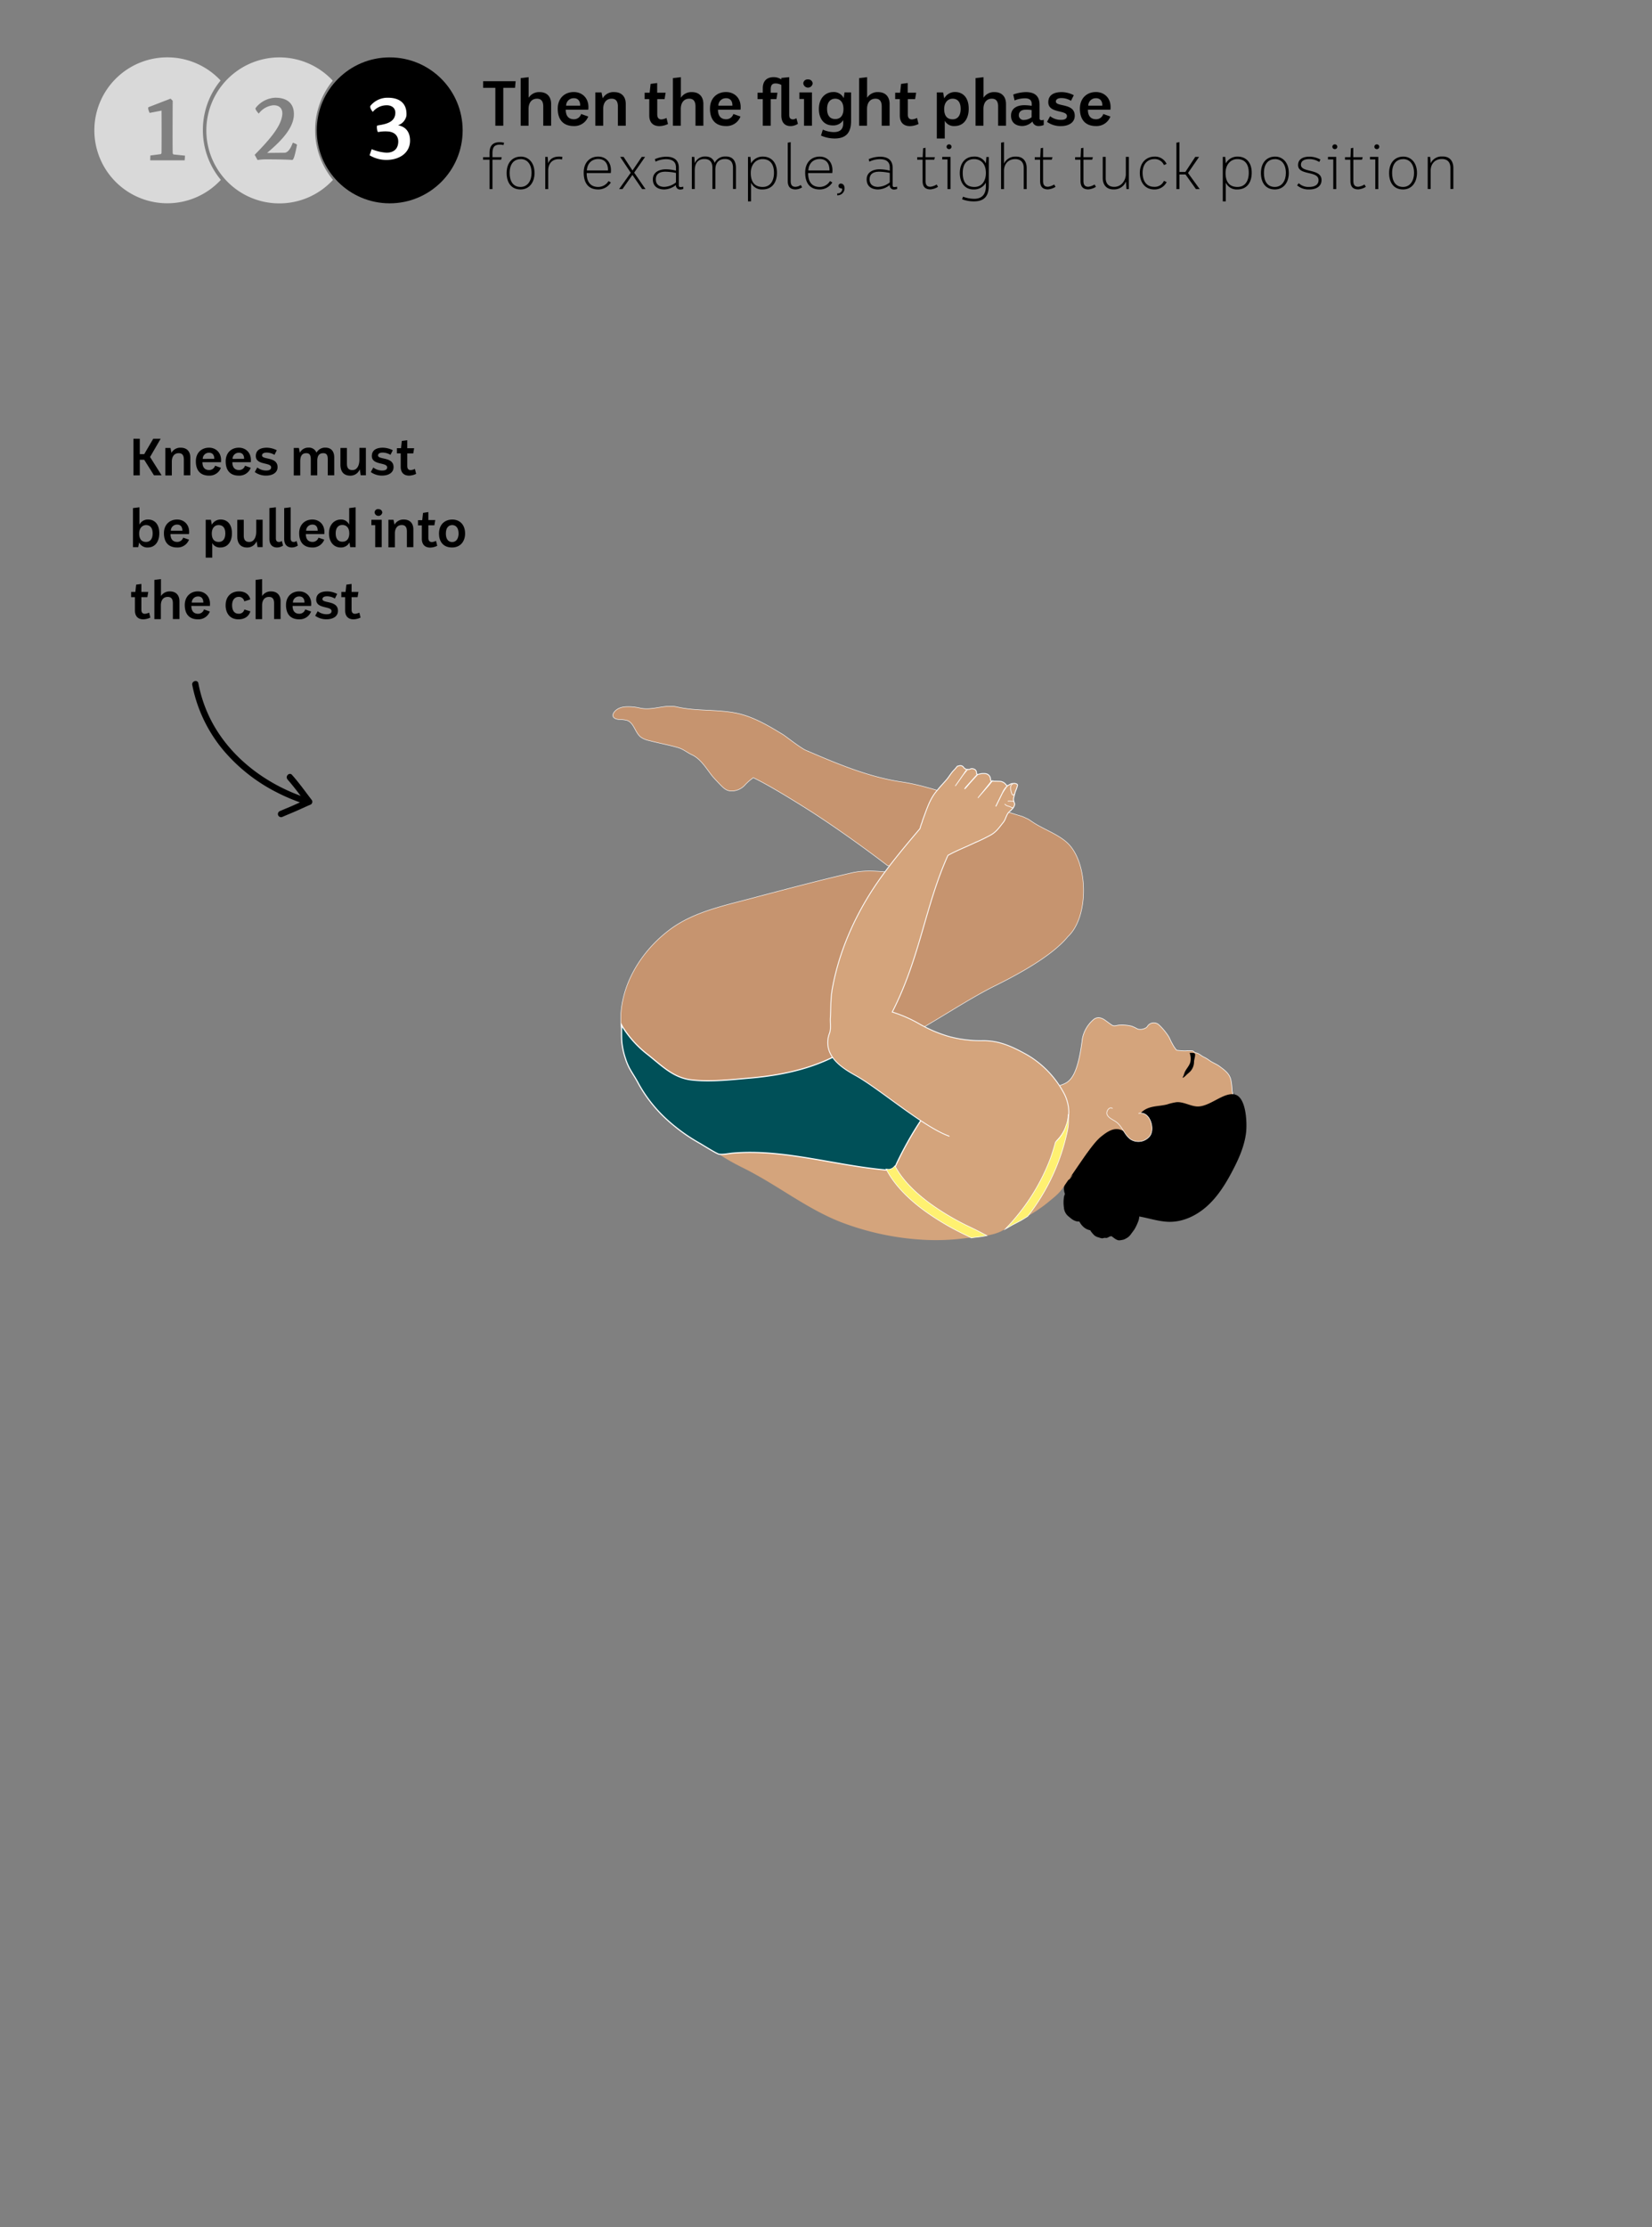 <svg id="Layer_1" data-name="Layer 1" xmlns="http://www.w3.org/2000/svg" viewBox="0 0 780 1051.14"><rect x="0" y="0" width="780" height="1051.14" fill="#808080" stroke="none"/><defs><style>.cls-1{fill:#c6946f;stroke-width:0.23px;}.cls-1,.cls-2,.cls-4,.cls-5,.cls-6,.cls-7{stroke:#fff;stroke-miterlimit:10;}.cls-2,.cls-3,.cls-6,.cls-7{fill:#d4a47c;}.cls-2{stroke-width:0.28px;}.cls-4{fill:#005058;stroke-width:0.54px;}.cls-5{fill:#fff171;stroke-width:0.3px;}.cls-6{stroke-width:0.41px;}.cls-7{stroke-width:0.31px;}.cls-8,.cls-9{fill:#fff;}.cls-8{opacity:0.7;}</style></defs><path class="cls-1" d="M482.92,385.44l-.17-.06L453,376.27c-8.95-2.75-18.14-5.87-27.26-7.21-15.28-2.26-29.67-8.25-44.15-14.47l.19-.07a.65.65,0,0,1-.37,0l-1.26-.54-.14-.07c-3.1-1.71-9-6.37-10.21-7.14-6.9-4.22-14.39-8.72-22.63-10.29-9.08-1.72-18.47-.76-27.51-2.82-5.86-1.34-11.62,1.9-17.55.51-2.56-.59-6.58-1-9.09-.15-3.41,1.1-5.81,5.1-.68,5.58a14,14,0,0,1,3.89.49c3.18,1.27,3.64,5.75,6.34,7.84a10.44,10.44,0,0,0,3.87,1.61c4.57,1.22,9.36,2.06,13.86,3.39,2.46.73,4.15,2.29,6.4,3.33,4.13,1.91,6.71,6.34,9.48,9.89.41.53.87,1,1.34,1.53,3.82,4,4.93,5.61,7.88,5.67a8.48,8.48,0,0,0,6.27-2.76,22.92,22.92,0,0,1,2.8-2.61l1.19-.9c7.72,3.55,24.32,14,29.64,17.47,11.53,7.58,22.62,15.53,33.55,23.85l.07.05c.77.51,13.5,3.29,14.27,3.8-10.56.72-20.64-2.68-31.12-.26-14.79,3.42-29.43,7.3-44.1,11.16-14,3.89-29.63,6.66-41.49,15.45C305.16,447,297,458.94,294.18,471.46c-1.8,7.92-1.52,16.17,1.88,23.18,4.68,9.68,23,27.75,34.26,31,25.13,7.21,33.19-14.45,50.42-18.36,25.53-5.79,22.41-5.61,46.11-17.38,12.22-6.07,29.52-18,43.15-24.7,10.47-5.18,26.79-14,34.21-23.12,10.22-9.44,9.75-35.74-.75-44.7-4.85-4.14-11.07-6.06-16.29-9.64l-1.49-1a1.71,1.71,0,0,0-.23-.13Z"/><path class="cls-2" d="M524.65,546.79c1,.77-8.81,4.56-8.81,6s-1.85,1.39-3,1.7c-.92.25-1.61.89-2.5,1.21a8.09,8.09,0,0,0-2,.66,6.48,6.48,0,0,0-2.71,3.89c-.25,1.82,1.12,3.38,1.11,5.16a5.76,5.76,0,0,1-.64,2.17,2.72,2.72,0,0,1,1.69.42c3.48,2.13,4.92,6,7.42,9a19.29,19.29,0,0,0,2.86-2.16,29.76,29.76,0,0,1,4.59-3.29c1.46-.88,2.48-2,4.16-1.93,1.29.08,2.38.92,3.67,1a22.72,22.72,0,0,1,2.61,0,31.83,31.83,0,0,1,4,1.19c2.93.88,6,1.51,9,2.27a25.38,25.38,0,0,0,9.81.73A20.44,20.44,0,0,0,565.1,571a45,45,0,0,0,6-5,75.74,75.74,0,0,0,7.08-8.86c2.41-3.5,3.85-8.29,4.61-12.43.57-3.07,1.58-5.92,1.81-9.09a26.52,26.52,0,0,0-1.4-9.38c-.78-2.61-.65-5.1-.73-7.74,0-1.33-.65-2.56-.74-3.94a30.77,30.77,0,0,0-.56-4.89c-.74-3.09-3-4.6-5.36-6.37-1.58-1.18-3.42-1.74-5-2.95a14.58,14.58,0,0,0-2.47-1.46c-1-.48-1.7-1.18-2.68-1.65-.46-.24-.94-.23-1.43-.46s-.64-.66-1.19-.79a21.55,21.55,0,0,0-3.31,0,27.51,27.51,0,0,1-3.86-.27c-.2,0-.33-.05-.41-.06s-.06-.2-.31-.47a13.14,13.14,0,0,1-1.6-2.48c-1.3-2.17-1-2.57-2.74-4.9a28.07,28.07,0,0,0-3.58-4.07,3.57,3.57,0,0,0-5.49.71,2,2,0,0,1-1,.83,4.94,4.94,0,0,1-3.61.4,18.82,18.82,0,0,0-2.86-1.36,19.26,19.26,0,0,0-5.8-.49c-1.6.12-2.37.77-3.68-.13-.94-.64-1.86-1.34-2.78-2-1.71-1.28-3.67-2-5.56-.59a15.82,15.82,0,0,0-5.41,9.12c-3.58,29.18-11.05,17.22-15.46,26.55-3,6.38-7,16.77-13.4,19.81"/><path d="M560.05,507.49c-.26.27-.55.51-.83.76s-.52.43-.76.38-.11,0-.09-.11.14-.19.18-.26a2.2,2.2,0,0,0,.15-.31c.18-.43.3-.87.47-1.3a7.61,7.61,0,0,1,.28-.75c.72-1.48,2-2.78,2.5-4.33a7.49,7.49,0,0,0-.27-4.61c.53,0,2.29-.14,2.52.41.34.78-.44,2.88-.43,3.76a6.8,6.8,0,0,1-1.64,4.43C561.5,506.27,560.71,506.81,560.05,507.49Z"/><path d="M520.78,579.17c2.23-1.35,4.39-3.2,6.76-4.26,7.55-3.37,16.09,1.61,24.35,1.78,6.8.15,13.35-3.08,18.35-7.69s8.62-10.51,11.77-16.54c2.92-5.58,5.52-11.45,6.31-17.7.54-4.2.26-16.66-5.17-18.13s-12.28,6.28-18.41,5.58c-3.1-.36-6-2.16-9.13-2a26,26,0,0,0-4.58,1.08c-2.77.7-5.69.67-8.4,1.55s-5.33,3-5.4,5.9a11.65,11.65,0,0,1,5.12,3.21c1.28,1.59.19,2.34-1.12,3.9-1.81,2.14-3.88,3-6.17,1.38s-4.35-3.9-7.13-4.25c-3-.37-5.73,1.63-8.08,3.53-4.06,3.26-8.63,11.39-12.69,14.65,1.13,2.91.31,2.23,1.26,5.2.72,2.25,4.87.47,3.46,2.36a19.3,19.3,0,0,0-3.74,12.51c.25,4.18,2.58,8.81,6.71,9.46A8.79,8.79,0,0,0,520.78,579.17Z"/><path d="M582.63,515.85l.06,1h.22A3.3,3.3,0,0,0,582.63,515.85Z"/><path d="M525.16,566.57a7.5,7.5,0,0,0,1.39,3.26,12.41,12.41,0,0,1,1.38,3.93,6.44,6.44,0,0,1-.56,4.66,7,7,0,0,1-3.19,2.74,6.76,6.76,0,0,1-3.71.74c-1.31-.35-2.8-2-3.89-2.77a6.94,6.94,0,0,1-2.36-4.15,6.23,6.23,0,0,1,.34-4.87,20.57,20.57,0,0,1,8.54-7.05c1.64-.81,4.06-.14,5.67.6s4,2.41,4.89,4c1.63,3.09-.92,6.59-3.17,8.52-1.36,1.15-2.83,2.18-4.72,1.79a10.27,10.27,0,0,1-4.06-2.17,19,19,0,0,1-4-3.39,6.94,6.94,0,0,1-1.55-2.28,21.09,21.09,0,0,0-1-2.94,8.76,8.76,0,0,1-.75-3.39,3.4,3.4,0,0,1,.89-2.5,11.06,11.06,0,0,1,2.21-2.27c.53-.41,1.2-.61,1.76-1,1-.64,1-.61,2.1.09"/><path d="M527.17,571.41c1.48.31,2.18,1.46,2.82,2.69a6.59,6.59,0,0,0,.73,1.24,1.92,1.92,0,0,1,.39,2c-.45,1.86-2.22,3.3-3.57,4.5a6.61,6.61,0,0,1-1.84,1.36c-.66.27-1.4.28-2,.55a5.08,5.08,0,0,1-1.07.53c-.44.07-.88-.06-1.33,0a2.48,2.48,0,0,1-1.2.17,8.23,8.23,0,0,1-1.26-.37,5.16,5.16,0,0,1-2.14-1,15,15,0,0,1-1.61-1.86,5.78,5.78,0,0,1-.51-1c-.21-.41-.55-.72-.75-1.13a6.39,6.39,0,0,1-.21-3.65c.25-2.32,2-4.42,3.4-6.19A12,12,0,0,1,521.1,566c.91-.4,1.83-.67,2.77-1a10.07,10.07,0,0,1,2.63-.72,8.88,8.88,0,0,1,3,.3,20.08,20.08,0,0,1,3.09.94,6.54,6.54,0,0,1,2.36,2.07,7.86,7.86,0,0,0,.85,1.45,6,6,0,0,1,1.12,1.34,6.91,6.91,0,0,1,.58,5.89,22.76,22.76,0,0,1-1.94,4.08c-.55.79-1.15,1.55-1.71,2.34a6.23,6.23,0,0,1-2.37,1.95,4.21,4.21,0,0,1-1.72.6,5.19,5.19,0,0,1-1.74.16c-1.64-.41-2.61-1.75-4.07-2.4a5.31,5.31,0,0,1-.88-.34c-.42-.27-.81-.6-1.22-.9a10.5,10.5,0,0,1-1.9-1.54,7.12,7.12,0,0,1-1.45-2.35,3.77,3.77,0,0,1,.19-3.1,10.53,10.53,0,0,1,1.83-3.41,13.61,13.61,0,0,1,4.14-3,10.38,10.38,0,0,1,5-1.38,11.23,11.23,0,0,1,2.72.2,12,12,0,0,1,2.19,1.13c1.51.87,2.21,2.69,2.93,4.17.14.29.61.93.59,1.27s-.4.6-.54.8"/><path d="M516.08,555.6c1.47.3,2.17,1.46,2.81,2.68a6.07,6.07,0,0,0,.74,1.24,1.94,1.94,0,0,1,.39,2c-.45,1.87-2.23,3.31-3.57,4.51a6.29,6.29,0,0,1-1.85,1.35c-.66.27-1.4.29-2,.56-.38.16-.63.45-1.06.52s-.88-.06-1.34,0a2.56,2.56,0,0,1-1.2.17,10.57,10.57,0,0,1-1.25-.37,5.12,5.12,0,0,1-2.14-1,15.11,15.11,0,0,1-1.62-1.85,7.12,7.12,0,0,1-.51-1c-.2-.41-.54-.72-.75-1.13a6.48,6.48,0,0,1-.2-3.65c.25-2.32,2-4.42,3.39-6.2A12.17,12.17,0,0,1,510,550.2c.91-.4,1.83-.68,2.78-1a10.47,10.47,0,0,1,2.63-.72,8.92,8.92,0,0,1,3,.31,20.42,20.42,0,0,1,3.09.94,6.45,6.45,0,0,1,2.36,2.07,8.41,8.41,0,0,0,.84,1.45,6,6,0,0,1,1.12,1.33,6.88,6.88,0,0,1,.58,5.89,21.46,21.46,0,0,1-1.93,4.08c-.55.8-1.16,1.56-1.72,2.35a6.12,6.12,0,0,1-2.36,2,4.48,4.48,0,0,1-1.72.6,5.77,5.77,0,0,1-1.74.16c-1.65-.41-2.62-1.75-4.07-2.4a5.91,5.91,0,0,1-.88-.34c-.42-.27-.82-.61-1.22-.9a10.94,10.94,0,0,1-1.9-1.54,7.22,7.22,0,0,1-1.45-2.35,3.75,3.75,0,0,1,.19-3.11,10.3,10.3,0,0,1,1.83-3.4,13.45,13.45,0,0,1,4.13-3,10.41,10.41,0,0,1,5-1.38,6.45,6.45,0,0,1,4.91,1.33c1.52.87,2.21,2.68,2.94,4.16.14.29.61.94.58,1.28s-.39.6-.54.8"/><path class="cls-2" d="M537.54,525.54c5.33-1.41,7.83,7.06,5.46,10.5a6.86,6.86,0,0,1-9.1,1.75c-2.94-2-3.92-6-6.74-8.13-1.49-1.13-3.49-1.77-4.37-3.42s1.2-4.3,2.51-3"/><path class="cls-3" d="M521.81,531.67c-1.77-3.22-16.15-9.46-18.94-11.78-2.45-2-5.66-3.06-8.51-4.41-2.1-1-4.38-1.13-6.51-2-1.24-.52-2.51-.66-3.75-1.24a10.21,10.21,0,0,0-3-.78c-1.94-.28-3.84-.65-5.78-.95-1.18-.18-2.4-.14-3.57-.41-3.37-.75-6.8-.61-10.25-.94-3.07-.3-6.16-.54-9.17-1.07-2.32-.41-4.51,0-6.82.06a9.33,9.33,0,0,0-4.29.68,17,17,0,0,1-3.2.55,26.89,26.89,0,0,0-3.45,1.26c-2.93,1.09-5.91,2-8.85,3.1-4.37,1.56-9.08,2.12-13.57,3.26-3.94,1-7.88,2.09-11.87,2.86-5.65,1.09-11.07,2.87-16.68,4.18-8.79,2.06-17,5.7-25.07,9.61a58.36,58.36,0,0,0-6.9,3.44c-2,1.34-16.89-6.31-18.59-4.6-6.91,7,15.06,17.36,19.19,19.44q2.53,1.29,5,2.69c13.1,7.31,25.29,16.43,39.26,22a128.82,128.82,0,0,0,39.35,8.54,106.23,106.23,0,0,0,19.2-.64c5.26-.65,13.31-1,18-3.55,3.63-2,7.19-4.16,10.76-6.19A67.55,67.55,0,0,0,494.2,568c2.5-2.11,5.11-3.93,7.09-6.56,1.64-2.16,3-4.62,4.88-6.61,1.3-1.4-2.34,3.46-1.41,1.7"/><path class="cls-4" d="M417.53,485.36a34,34,0,0,1-16.34-6.86,24.05,24.05,0,0,1-3.19-3.11c-.65-.77-.57-.89-1.51-.71a9.22,9.22,0,0,0-2,.79c-.74.34,11,15.89,10.33,16.37-14.56,11.16-32.68,15.43-50.65,17-8.85.75-18.94,1.95-27.79.86-8.45-1-13.89-6.67-20.49-11.91a50,50,0,0,1-11.87-13c-.2-.33-.36-.67-.53-1,0,2.41-.07,4.82.05,7.22a34.32,34.32,0,0,0,1.68,8.33c1.67,5.44,3.68,7.22,6.31,12.25a66.65,66.65,0,0,0,12.43,16,83.94,83.94,0,0,0,16.61,12.14c1.17.67,7.53,4.68,8.84,5,1.64.38,4.93-.32,6.59-.46,24.07-2.06,48.1,5.83,72.3,7.95a5.33,5.33,0,0,0,3.18-.39,5.05,5.05,0,0,0,1.73-2.35,161.63,161.63,0,0,1,25.73-39,7.64,7.64,0,0,1,3-2.4,3,3,0,0,1,3.53,1.09q-2.87-4.08-5.51-8.29"/><path d="M504.4,559.9c-.49,1.71-1.54,3.1-2,4.84a16.58,16.58,0,0,0-.07,5.17,5.82,5.82,0,0,0,2.3,4.32c1.41,1.21,2.85,2.39,4.74,2.31,4-.17,7.27-1.56,9.62-5.08.79-1.17,5.65-9.91,2-9.8"/><path class="cls-5" d="M422.4,550.35c-.09.12-.17.24-.26.35a4.5,4.5,0,0,1-.66.57,1.78,1.78,0,0,1-.27.17,5.51,5.51,0,0,1-.7.31,1.91,1.91,0,0,1-.52.14,1.6,1.6,0,0,1-.69,0l-.62-.06a1.63,1.63,0,0,1-.3-.07c3.48,6.84,9.7,13.62,18.53,20a123.65,123.65,0,0,0,19.75,11.5s2.45,1.29,1.94,1c3.43-.49,4.4-.43,7.35-1.08-.92-.45-3.38-1.79-4.21-2.2-1.18-.59-2.26-1.13-3.2-1.57a120.19,120.19,0,0,1-19-11.08c-6.13-4.43-13.17-10.71-17-18.09Z"/><path class="cls-6" d="M498.79,538.56a19.29,19.29,0,0,0,5.84-14.21,19.76,19.76,0,0,0-2.64-9,46,46,0,0,0-17.19-17.57c-6.74-3.73-12.81-6.63-20.56-6.59a57.93,57.93,0,0,1-15.81-1.87A63.61,63.61,0,0,1,434,483.23a63.18,63.18,0,0,0-12.72-5.56c13.22-25.81,15.54-50.2,26.31-73.95,4-2.23,8.36-3.89,12.51-5.88A86.49,86.49,0,0,0,468,394c2.64-1.61,3.79-3.46,5.63-5.74,1.58-1.95,1.34-4,3.36-5.49a3.77,3.77,0,0,0,.57-.56c.19-.23.44-.42.63-.65A3.67,3.67,0,0,0,479,380a1.26,1.26,0,0,0,.09-.5c0-.22-.15-.48-.21-.7a6.86,6.86,0,0,1-.36-1.47,7.37,7.37,0,0,1,.28-1.43,24.61,24.61,0,0,1,.73-2.64,10.51,10.51,0,0,0,.88-2.64c0-.59-.57-.69-1.12-.82a2.66,2.66,0,0,0-.89,0c-.35,0-.7.07-1,.12-.45.25-.89.5-1.33.72a1,1,0,0,1-.22.08,10.37,10.37,0,0,0-1.3,1.62c-.45.65-.87,1.32-1.28,2,0,0-3.06,6.23-3.09,6.27.14-.3,3.29-6.74,3.45-7a10.13,10.13,0,0,1,1.1-1.71c.31-.39.7-.74,1-1.12a.69.69,0,0,1-.66-.29,3.86,3.86,0,0,0-3.19-1.72c-1.23-.07-2.44,0-3.66-.15a.7.7,0,0,1-.54-.65,2.71,2.71,0,0,0-2.05-2.77,7.43,7.43,0,0,0-3.68.29.57.57,0,0,1-.29,0l-3.64,4c.07-.05-4,4.71-1.88,1.93l5.34-5.94a.6.6,0,0,1-.45-.59A1.77,1.77,0,0,0,459.9,363c-1.57-.56-1.65.14-2.48.17a2.64,2.64,0,0,1-2.39-.9,1.74,1.74,0,0,0-1.62-.9,8.29,8.29,0,0,0-1.37.27c-.57.65-1.07,1.32-1.69,1.93-1.33,1.32-2.2,3-3.4,4.39s-2.74,3-4.06,4.6c-.51.6-1,1.2-1.48,1.83-2.78,3.74-4.14,8.44-5.78,12.72a14.28,14.28,0,0,1-.43,1.41,17.93,17.93,0,0,0-.82,2.58c-7.77,9.17-15.52,18.37-22,28.23-9.35,14.28-16.33,30.37-19.4,47.29-.13.71-.23,1.41-.32,2.11-.47,3.85-.38,7.62-.6,11.53-.16,2.65.39,5.34-.43,7.5a11.89,11.89,0,0,0-.6,6.58c1.29,6.26,7.35,10.2,12.94,13.3,11.3,6.26,32.14,24.41,44.32,28.67"/><path class="cls-7" d="M474.39,379.49a3.2,3.2,0,0,0,1.09.82c.3.11.62.2.94.29s.5.2.75.3c.42.16.67.5,1.21.26"/><path class="cls-7" d="M475.82,378.17a6.91,6.91,0,0,1,1.76,0l.57,0a4.86,4.86,0,0,0,.72.15"/><path class="cls-7" d="M478.81,374.77c-.49,1.3-1.09-.06-1.24-.58-.35-1.18-1.11-3.64.94-4.34"/><path class="cls-7" d="M457.1,363a33.19,33.19,0,0,0-3.47,4.41,7,7,0,0,0-.57.77c-.18.32-1.73,2.41-1.95,2.71s5.53-7.9,5.14-7.52"/><path class="cls-7" d="M468.81,368.34c-.49.49-1.42,1.74-1.86,2.28-.25.3-4.9,5.62-5.16,5.92s6.72-8.28,6.42-8"/><path class="cls-5" d="M478.11,578.14l3.79-2c1.14-.62,2.19-1.35,3.29-2a97.78,97.78,0,0,0,18.52-39.16,24.55,24.55,0,0,0,.63-9,13.65,13.65,0,0,1-1.11,5.52,13.89,13.89,0,0,1-1.45,3.3,16.28,16.28,0,0,1-3.42,4.22c-.73,2.71-1.55,5.4-2.51,8a96.14,96.14,0,0,1-17.06,28.53c-1.28,1.52-2.78,3.14-4.15,4.58C475.38,579.72,477.16,578.65,478.11,578.14Z"/><path d="M66,207.09v7.25H68.1l4.25-7.25h3.5l-5,8.61,5.45,8.65h-3.6L68.08,217H66v7.37H63V207.09Z"/><path d="M80.49,211.43l.47,2.29a4.74,4.74,0,0,1,4.41-2.41c3,0,4.49,1.94,4.49,4.61v8.43H86.8V216.9c0-2-.74-3-2.42-3-2.34,0-3.25,1.9-3.25,4v6.51H78.07V211.43Z"/><path d="M104.31,220.8a5.76,5.76,0,0,1-5.57,3.7c-4.34,0-6.27-2.71-6.27-6.76s2.72-6.53,6.44-6.43c3,.07,5.74,2.34,5.45,6.46l0,.39H95.58c0,2.2.94,3.7,3.18,3.7a2.89,2.89,0,0,0,2.79-2.05Zm-3.13-4.22c0-2-1-2.93-2.54-2.88a2.87,2.87,0,0,0-2.91,2.88Z"/><path d="M118.39,220.8a5.76,5.76,0,0,1-5.57,3.7c-4.34,0-6.26-2.71-6.26-6.76s2.71-6.53,6.43-6.43c3,.07,5.75,2.34,5.45,6.46l0,.39h-8.73c0,2.2.94,3.7,3.18,3.7a2.87,2.87,0,0,0,2.79-2.05Zm-3.13-4.22c0-2-1-2.93-2.54-2.88a2.87,2.87,0,0,0-2.91,2.88Z"/><path d="M121.48,220.65a6.68,6.68,0,0,0,4.19,1.43c1.48,0,2.34-.44,2.34-1.5,0-2.52-7.47-.84-7.22-5.57.1-2.32,1.8-3.7,5.23-3.7a10.55,10.55,0,0,1,4.66,1.2l-1.09,2.17a7.36,7.36,0,0,0-3.7-1.06c-1.21,0-2.22.4-2.17,1.41.15,2.05,7.33.47,7.33,5.45,0,2.66-2.4,4-5.45,4a8.91,8.91,0,0,1-5.31-1.68Z"/><path d="M141.13,211.43l.45,2.29a4.34,4.34,0,0,1,4-2.44,3.77,3.77,0,0,1,3.85,2.39,4.57,4.57,0,0,1,4.17-2.39c3,0,4.21,2,4.21,4.64v8.43h-3.05V216.9c0-2-.47-3-2.15-3-2.22,0-2.81,1.68-2.81,3.58v6.9h-3.06V216.9c0-2-.47-3-2.14-3-2.37,0-2.84,1.9-2.84,4v6.51h-3.06V211.43Z"/><path d="M163.8,211.43v7.45c0,2,.79,3,2.59,3,2.34,0,3.3-2.42,3.3-4.86v-5.62h3.06v12.92h-2.44l-.44-2.81a4.72,4.72,0,0,1-4.47,3c-3.15,0-4.66-1.95-4.66-5.2v-7.87Z"/><path d="M176.26,220.65a6.68,6.68,0,0,0,4.19,1.43c1.48,0,2.34-.44,2.34-1.5,0-2.52-7.47-.84-7.22-5.57.1-2.32,1.8-3.7,5.22-3.7a10.62,10.62,0,0,1,4.67,1.2l-1.09,2.17a7.36,7.36,0,0,0-3.7-1.06c-1.21,0-2.22.4-2.17,1.41.15,2.05,7.32.47,7.32,5.45,0,2.66-2.39,4-5.44,4a8.91,8.91,0,0,1-5.31-1.68Z"/><path d="M192.29,207.78v3.77h3.25l-.42,2.47h-2.83v5.92c0,1.4.64,1.95,1.67,1.95a5.72,5.72,0,0,0,1.95-.57l.57,2.34a8.1,8.1,0,0,1-3.28.84c-3,0-4-2-4-4.14V214h-1.8v-2.47h1.95l.37-3.42Z"/><path d="M65.84,239.43v8.21a4.4,4.4,0,0,1,4.31-2.42c2.44.07,5.06,1.73,5.06,6.49,0,3.89-1.95,6.7-5.45,6.7a4.27,4.27,0,0,1-4.07-2.36l-.42,2.21H62.78V239.82Zm-.13,12.35c0,2.22.82,4,3.26,4,2,0,3.1-1.5,3.1-4,0-3-1.5-3.94-3.13-3.94S65.71,249.19,65.71,251.78Z"/><path d="M89.24,254.71a5.75,5.75,0,0,1-5.57,3.7c-4.34,0-6.27-2.71-6.27-6.75s2.72-6.54,6.44-6.44c3,.07,5.74,2.34,5.45,6.46l-.05.4H80.51c0,2.19.94,3.69,3.18,3.69a2.88,2.88,0,0,0,2.79-2Zm-3.13-4.21c0-2-1-2.94-2.54-2.89a2.88,2.88,0,0,0-2.91,2.89Z"/><path d="M99.58,245.34l.44,2.32a4.71,4.71,0,0,1,4.41-2.44c2.45.07,5.08,1.73,5.08,6.49,0,3.89-1.94,6.7-5.47,6.7a4,4,0,0,1-3.82-2.09v6.88H97.13V245.34Zm.42,6.44c0,2.22.81,4,3.28,4,2,0,3.1-1.5,3.1-4,0-3-1.5-3.94-3.13-3.94C101.47,247.79,100,249.19,100,251.78Z"/><path d="M115.09,245.34v7.45c0,2,.79,3,2.59,3,2.34,0,3.3-2.41,3.3-4.85v-5.63H124v12.92H121.6l-.44-2.81a4.72,4.72,0,0,1-4.47,3c-3.15,0-4.66-2-4.66-5.2v-7.87Z"/><path d="M130.26,239.43v14.62c0,1.38.62,1.75,1.53,1.75a2.42,2.42,0,0,0,1.28-.47l.57,2.19a5.26,5.26,0,0,1-2.79.89c-2.56,0-3.65-1.72-3.65-4.07V239.8Z"/><path d="M137.24,239.43v14.62c0,1.38.61,1.75,1.53,1.75a2.46,2.46,0,0,0,1.28-.47l.57,2.19a5.26,5.26,0,0,1-2.79.89c-2.56,0-3.65-1.72-3.65-4.07V239.8Z"/><path d="M153.1,254.71a5.77,5.77,0,0,1-5.58,3.7c-4.34,0-6.26-2.71-6.26-6.75s2.71-6.54,6.44-6.44c3,.07,5.74,2.34,5.44,6.46l0,.4h-8.73c0,2.19.93,3.69,3.18,3.69a2.86,2.86,0,0,0,2.78-2ZM150,250.5c0-2-1-2.94-2.54-2.89a2.89,2.89,0,0,0-2.91,2.89Z"/><path d="M167.92,239.43v18.83h-2.57l-.34-2.21a4.53,4.53,0,0,1-4.12,2.36c-3.48,0-5.55-2.83-5.55-6.63,0-4.64,3-6.56,5.53-6.56a4.1,4.1,0,0,1,4,2.44v-7.84Zm-9.42,12.32c0,2.2.86,3.93,3.16,3.93s3.25-1.73,3.25-3.9c0-2.94-1.58-4-3.28-4S158.5,248.92,158.5,251.75Z"/><path d="M180.23,245.34v12.92h-3.08V247.88h-1.8v-2.54Zm-1.56-5a1.66,1.66,0,0,1,1.83,1.56,1.83,1.83,0,0,1-3.63,0A1.59,1.59,0,0,1,178.67,240.31Z"/><path d="M185.8,245.34l.47,2.3a4.78,4.78,0,0,1,4.41-2.42c3,0,4.49,1.95,4.49,4.61v8.43h-3.06v-7.44c0-2-.73-3-2.41-3-2.34,0-3.26,1.89-3.26,4v6.51h-3.05V245.34Z"/><path d="M202.25,241.69v3.78h3.26l-.42,2.46h-2.84v5.92c0,1.41.64,2,1.68,2a5.5,5.5,0,0,0,1.95-.57l.56,2.34a7.93,7.93,0,0,1-3.27.84c-3,0-4-2-4-4.14v-6.34h-1.81v-2.46h2l.37-3.43Z"/><path d="M213.6,245.22c3.23,0,6,2.19,6,6.61,0,3.62-2.15,6.58-6.17,6.58-4.36,0-6.16-3-6.16-6.58C207.31,247.41,210.1,245.22,213.6,245.22Zm-3.08,6.61c0,2,.69,4,3,4,2.1,0,3-1.94,3-4,0-2.86-1.41-4-3-4S210.52,248.92,210.52,251.83Z"/><path d="M66.75,275.61v3.77H70l-.42,2.47H66.75v5.91c0,1.41.64,1.95,1.67,1.95a5.69,5.69,0,0,0,2-.56l.57,2.34a8.1,8.1,0,0,1-3.28.84c-3,0-4-2-4-4.15v-6.33h-1.8v-2.47h2l.37-3.43Z"/><path d="M76,273.34v8a4.81,4.81,0,0,1,4.24-2.2c3,0,4.49,1.95,4.49,4.62v8.43H81.62v-7.45c0-2-.74-3-2.42-3-2.34,0-3.25,1.9-3.25,4v6.51H72.89V273.71Z"/><path d="M99.08,288.63a5.76,5.76,0,0,1-5.57,3.7c-4.34,0-6.27-2.72-6.27-6.76S90,279,93.68,279.13c3,.08,5.75,2.35,5.45,6.46l0,.4H90.35c0,2.19.94,3.7,3.18,3.7a2.88,2.88,0,0,0,2.79-2.05ZM96,284.41c0-2-1-2.93-2.54-2.88a2.87,2.87,0,0,0-2.91,2.88Z"/><path d="M118.22,288.55c-.84,2.64-3,3.78-5.62,3.78-4.24,0-6.07-3.16-6.07-6.61,0-4.22,2.62-6.51,6.14-6.59,3.11-.07,5,1.53,5.5,3.8l-2.84.91a2.54,2.54,0,0,0-2.61-2.12c-1.77,0-3.13,1.31-3.13,3.95,0,2.09.79,4,3.08,4a2.59,2.59,0,0,0,2.71-2Z"/><path d="M123.75,273.34v8a4.81,4.81,0,0,1,4.24-2.2c3,0,4.49,1.95,4.49,4.62v8.43h-3.06v-7.45c0-2-.74-3-2.42-3-2.34,0-3.25,1.9-3.25,4v6.51h-3.06V273.71Z"/><path d="M146.88,288.63a5.76,5.76,0,0,1-5.57,3.7c-4.34,0-6.27-2.72-6.27-6.76s2.72-6.53,6.44-6.44c3,.08,5.74,2.35,5.45,6.46l-.05.4h-8.73c0,2.19.94,3.7,3.18,3.7a2.89,2.89,0,0,0,2.79-2.05Zm-3.13-4.22c.05-2-1-2.93-2.54-2.88a2.87,2.87,0,0,0-2.91,2.88Z"/><path d="M150,288.48a6.73,6.73,0,0,0,4.2,1.43c1.48,0,2.34-.44,2.34-1.5,0-2.52-7.47-.84-7.23-5.58.1-2.32,1.8-3.7,5.23-3.7a10.49,10.49,0,0,1,4.66,1.21l-1.08,2.17a7.36,7.36,0,0,0-3.7-1.06c-1.21,0-2.22.4-2.17,1.41.15,2,7.32.47,7.32,5.45,0,2.66-2.39,4-5.45,4a8.86,8.86,0,0,1-5.3-1.68Z"/><path d="M166,275.61v3.77h3.25l-.42,2.47H166v5.91c0,1.41.64,1.95,1.67,1.95a5.76,5.76,0,0,0,2-.56l.57,2.34a8.1,8.1,0,0,1-3.28.84c-3,0-4-2-4-4.15v-6.33h-1.8v-2.47h2l.37-3.43Z"/><path d="M90.78,323.31A68.38,68.38,0,0,0,105.37,354a80.71,80.71,0,0,0,24.29,19.46A89.76,89.76,0,0,0,145,379.84c1.85.58,2.64-2.31.8-2.89-19-6-36.51-18.64-45.91-36.51a64.71,64.71,0,0,1-6.23-17.93c-.37-1.89-3.26-1.09-2.89.8Z"/><path d="M135.73,367.88c3.18,3.6,6,7.49,8.9,11.32l.53-2.05c-2.34,1-4.63,2.08-6.95,3.11-2.07.91-4.18,1.74-6.25,2.66a1.51,1.51,0,0,0-.54,2.05,1.54,1.54,0,0,0,2.05.54c2.07-.92,4.18-1.75,6.25-2.66,2.33-1,4.62-2.12,7-3.11a1.5,1.5,0,0,0,.54-2.05c-3.06-4-6-8.14-9.37-11.93-1.28-1.45-3.39.67-2.12,2.12Z"/><path class="cls-8" d="M148.79,61.4a36.73,36.73,0,0,1,8.33-23.32,34.4,34.4,0,0,0-45.48-4.38A34.43,34.43,0,0,0,131.9,96a34.33,34.33,0,0,0,25.32-11.11A36.76,36.76,0,0,1,148.79,61.4ZM138,75.49s-3.7-.27-11.47-.27a25.63,25.63,0,0,0-4.93.31l-1.35-2.46c7.78-7.9,12.4-13.63,13-18.71.47-3.66-2-4.82-4.35-4.66a9.73,9.73,0,0,0-6.73,3.92c-.2-.23-1.93-2.07-1.47-2.65A12.43,12.43,0,0,1,130,46.12c5.89,0,9.09,3,8.74,8.51-.46,7-8,13.59-12.63,17.55l8.32-.08c1.77-.15,3-2.54,3.81-4.73,0,0,1.73.5,2,1C139.58,71.53,138.81,75.49,138,75.49Z"/><path class="cls-8" d="M95.79,61.4A36.74,36.74,0,0,1,104.16,38a34.44,34.44,0,1,0,.11,46.9A36.78,36.78,0,0,1,95.79,61.4ZM87.2,75.66H70.92L71,73.39l4.46-.58c.58,0,.81-.23.81-1,.08-10.05,0-19.6,0-19.6l-5.62,1.08c-.19-.31-1.12-2.46-.46-2.73l10.35-4,1,1s-.12,20.87,0,24.37c0,.77.19,1,.73,1l5.08.54Z"/><circle cx="184" cy="61.53" r="34.44"/><path class="cls-9" d="M187.93,59.13c3.47.62,5.47,2.93,5.66,6.7.31,6-4.58,9.66-11.24,9.66a15.64,15.64,0,0,1-7.86-2.19l1-2.89a21.48,21.48,0,0,0,7,1.66c3.35,0,5.51-1.74,5.55-5.24,0-2.46-1.43-4.35-4.47-4.74a17.82,17.82,0,0,0-5,.24c-.5.11-.89-3-.42-3.08,3-.54,7.62-1.08,8.39-4.89.73-3.62-2-4.82-4.35-4.66A8.43,8.43,0,0,0,176,52.82c-.2-.24-1.7-2.12-1-3a10.4,10.4,0,0,1,8.16-3.69c5.89,0,9.12,3,8.74,8.51A6,6,0,0,1,187.93,59.13Z"/><path d="M243.45,38.34l-.27,3.12h-5.55V59.34h-3.75V41.46h-5.76V38.34Z"/><path d="M249.6,36.42v9.72a5.86,5.86,0,0,1,5.16-2.67c3.69,0,5.46,2.37,5.46,5.61V59.34H256.5V50.28c0-2.4-.9-3.69-2.94-3.69-2.85,0-4,2.31-4,4.83v7.92h-3.72V36.87Z"/><path d="M277.74,55a7,7,0,0,1-6.78,4.5c-5.28,0-7.62-3.3-7.62-8.22s3.3-7.95,7.83-7.83c3.69.09,7,2.85,6.63,7.86l-.06.48H267.12c0,2.67,1.14,4.5,3.87,4.5a3.5,3.5,0,0,0,3.39-2.49Zm-3.81-5.13c.06-2.43-1.26-3.57-3.09-3.51a3.5,3.5,0,0,0-3.54,3.51Z"/><path d="M284,43.62l.57,2.79A5.8,5.8,0,0,1,290,43.47c3.69,0,5.46,2.37,5.46,5.61V59.34h-3.72V50.28c0-2.4-.9-3.69-2.94-3.69-2.85,0-4,2.31-4,4.83v7.92h-3.72V43.62Z"/><path d="M310.29,39.18v4.59h4l-.51,3h-3.45V54c0,1.71.78,2.37,2,2.37a6.83,6.83,0,0,0,2.37-.69l.69,2.85a9.82,9.82,0,0,1-4,1c-3.69,0-4.83-2.46-4.83-5V46.77h-2.19v-3h2.37l.45-4.17Z"/><path d="M321.48,36.42v9.72a5.86,5.86,0,0,1,5.16-2.67c3.69,0,5.46,2.37,5.46,5.61V59.34h-3.72V50.28c0-2.4-.9-3.69-2.94-3.69-2.85,0-4,2.31-4,4.83v7.92h-3.72V36.87Z"/><path d="M349.62,55a7,7,0,0,1-6.78,4.5c-5.28,0-7.62-3.3-7.62-8.22s3.3-7.95,7.83-7.83c3.69.09,7,2.85,6.63,7.86l-.06.48H339c0,2.67,1.14,4.5,3.87,4.5a3.5,3.5,0,0,0,3.39-2.49Zm-3.81-5.13c.06-2.43-1.26-3.57-3.09-3.51a3.5,3.5,0,0,0-3.54,3.51Z"/><path d="M360.15,43.77V41.64c0-3.12,1.62-5.22,5.16-5.22a6.41,6.41,0,0,1,3.6,1.08v-.72l3.72-.36V54.21c0,1.68.72,2.13,1.83,2.13a2.81,2.81,0,0,0,1.56-.57l.72,2.67a6.6,6.6,0,0,1-3.42,1.08c-3.09,0-4.41-2.1-4.41-5V40.08a6,6,0,0,0-2.7-.69c-1.47,0-2.31.6-2.31,2.85v1.53h3.18l-.48,3h-2.7V59.34h-3.75V46.77h-2.46v-3Z"/><path d="M383.37,43.62V59.34h-3.75V46.71h-2.19V43.62Zm-1.89-6.12a2,2,0,0,1,2.22,1.89,2.22,2.22,0,0,1-4.41,0A1.93,1.93,0,0,1,381.48,37.5Z"/><path d="M401.85,43.62V57c0,5.22-2,8.37-7.8,8.37A16.38,16.38,0,0,1,387.63,64l.87-2.82a13.33,13.33,0,0,0,5.13,1.17c3.39,0,4.5-1.68,4.5-4.26V56.7a5.42,5.42,0,0,1-4.83,2.49c-4.23.09-6.66-3.12-6.66-7.74,0-5.64,3.6-8,6.72-8a5.2,5.2,0,0,1,5,2.85l.39-2.7Zm-11.34,7.8c0,2.67,1.05,4.77,3.84,4.77s3.9-2.1,3.9-4.74c0-3.57-1.89-4.86-3.93-4.86S390.51,48,390.51,51.42Z"/><path d="M409.41,36.42v9.72a5.86,5.86,0,0,1,5.16-2.67c3.69,0,5.46,2.37,5.46,5.61V59.34h-3.72V50.28c0-2.4-.9-3.69-2.94-3.69-2.85,0-4,2.31-4,4.83v7.92h-3.72V36.87Z"/><path d="M428.58,39.18v4.59h4l-.51,3h-3.45V54c0,1.71.78,2.37,2,2.37a6.83,6.83,0,0,0,2.37-.69l.69,2.85a9.82,9.82,0,0,1-4,1c-3.69,0-4.83-2.46-4.83-5V46.77h-2.19v-3H425l.45-4.17Z"/><path d="M445.29,43.62l.54,2.82a5.71,5.71,0,0,1,5.37-3c3,.09,6.18,2.1,6.18,7.89,0,4.74-2.37,8.16-6.66,8.16A4.88,4.88,0,0,1,446.07,57v8.37h-3.75V43.62Zm.51,7.83c0,2.7,1,4.86,4,4.86,2.43,0,3.78-1.83,3.78-4.92,0-3.66-1.83-4.8-3.81-4.8C447.6,46.59,445.8,48.3,445.8,51.45Z"/><path d="M464.37,36.42v9.72a5.86,5.86,0,0,1,5.16-2.67c3.69,0,5.46,2.37,5.46,5.61V59.34h-3.72V50.28c0-2.4-.9-3.69-2.94-3.69-2.85,0-4,2.31-4,4.83v7.92h-3.72V36.87Z"/><path d="M478.41,44.61a18.74,18.74,0,0,1,5.94-1.14c4.74,0,6.48,2.34,6.48,6v6.36a.79.79,0,0,0,.75.9,3,3,0,0,0,1.23-.18V59a6.08,6.08,0,0,1-2.49.48,2.84,2.84,0,0,1-2.85-2.13,6.87,6.87,0,0,1-4.74,2.13c-3.06,0-5.34-1.56-5.37-4.83s2.46-5,6.39-5a24.49,24.49,0,0,1,3.39.3v-.93c0-1.71-1.08-2.64-3.24-2.61a12.68,12.68,0,0,0-4.86,1Zm8.7,7.35a16.62,16.62,0,0,0-3.06-.18c-1.8.09-2.94.93-3,2.52a2.21,2.21,0,0,0,2.55,2.31,6.17,6.17,0,0,0,3.48-1.26Z"/><path d="M495.81,54.84a8.15,8.15,0,0,0,5.1,1.74c1.8,0,2.85-.54,2.85-1.83,0-3.06-9.09-1-8.79-6.78.12-2.82,2.19-4.5,6.36-4.5A12.78,12.78,0,0,1,507,44.94l-1.32,2.64a8.9,8.9,0,0,0-4.5-1.29c-1.47,0-2.7.48-2.64,1.71.18,2.49,8.91.57,8.91,6.63,0,3.24-2.91,4.92-6.63,4.89a10.76,10.76,0,0,1-6.45-2Z"/><path d="M524.28,55a7,7,0,0,1-6.78,4.5c-5.28,0-7.62-3.3-7.62-8.22s3.3-7.95,7.83-7.83c3.69.09,7,2.85,6.63,7.86l-.06.48H513.66c0,2.67,1.14,4.5,3.87,4.5a3.5,3.5,0,0,0,3.39-2.49Zm-3.81-5.13c.06-2.43-1.26-3.57-3.09-3.51a3.5,3.5,0,0,0-3.54,3.51Z"/><path d="M238,67.38l-.26,1.1a7.49,7.49,0,0,0-1.65-.2c-2.41,0-3.57.87-3.57,4.06V74.2h4.38l-.29,1.19h-4.09V89.25h-1.39V75.39h-3.05V74.2h3.05v-2c0-3.69,1.82-5.08,4.81-5.08A9.18,9.18,0,0,1,238,67.38Z"/><path d="M245.79,89.42c-4.58,0-6.58-3.48-6.58-7.74,0-5.19,3-7.77,6.7-7.77,3.39,0,6.47,2.58,6.47,7.77C252.38,85.94,250,89.42,245.79,89.42Zm0-1.18c3.48,0,5.19-3.17,5.19-6.56,0-4.67-2.46-6.58-5.07-6.58-2.82,0-5.28,1.79-5.28,6.58C240.63,85.05,241.93,88.24,245.79,88.24Z"/><path d="M258.84,80.38v8.87h-1.39V74.05h1.13l.26,3.08c.64-1.95,2.35-3.22,5.08-3.22a7.85,7.85,0,0,1,1.62.14l-.2,1.28a4.68,4.68,0,0,0-1.51-.21C260.38,75.12,258.84,77.65,258.84,80.38Z"/><path d="M287.32,85.45l1.1.67a6.94,6.94,0,0,1-6,3.3c-4.79,0-6.82-3.27-6.82-7.94,0-4.9,3-7.57,6.84-7.57,3.51,0,6.36,2.55,6,7.28l-.06.49H277c0,4,1.65,6.56,5.48,6.56A5.68,5.68,0,0,0,287.32,85.45Zm-10.24-5h10c0-3.86-2-5.39-4.65-5.39C279.69,75.1,277.34,76.75,277.08,80.49Z"/><path d="M303.18,89.25l-4.58-6.7-4.7,6.7h-1.6l5.51-7.71-5-7.49h1.62l4.21,6.44L303,74.05h1.59l-5.16,7.43,5.34,7.77Z"/><path d="M313.65,89.42c-3.08,0-5.4-1.47-5.4-4.75s2.82-4.76,6.15-4.76a19.84,19.84,0,0,1,4.76.64V79c0-2.52-1.57-3.85-4.64-3.85a11.33,11.33,0,0,0-5,1.16l-.32-1.19a13.82,13.82,0,0,1,5.31-1.16c4.52,0,6,2.32,6,5.25v8.21c0,.43.09.81.64.87a5.49,5.49,0,0,0,1.48-.18v1.08a4.79,4.79,0,0,1-1.63.28,2,2,0,0,1-1.88-2.14A9,9,0,0,1,313.65,89.42Zm0-1.21a9.43,9.43,0,0,0,5.51-2.12V81.62a26.39,26.39,0,0,0-5-.58c-2.9,0-4.52,1.16-4.52,3.66C309.65,86.9,311.1,88.21,313.65,88.21Z"/><path d="M327.83,74.05l.23,3a5.1,5.1,0,0,1,4.67-3.19c2.7-.09,4.09,1.19,4.7,3a5.45,5.45,0,0,1,5-3c3.83-.12,5.05,2.43,5.05,5.42v9.92h-1.4v-10c0-2.72-1.24-4.14-3.74-4.14-3.48,0-4.58,2.43-4.58,5v9.14h-1.39v-10c0-2.72-1.25-4.14-3.75-4.14-3.65,0-4.58,2.69-4.58,5.42v8.73h-1.39V74.05Z"/><path d="M354.33,74.05l.27,3.08a6.22,6.22,0,0,1,5.62-3.22c3.4,0,6.62,2.17,6.62,7.63,0,4.58-2.27,7.88-6.85,7.88a5.61,5.61,0,0,1-5.39-3.21v8.84h-1.43v-21Zm5.78,14.19c3.65,0,5.33-2.93,5.33-6.68,0-4.9-2.58-6.46-5.39-6.46-3.1,0-5.57,2.52-5.57,6.55C354.48,85,355.67,88.24,360.11,88.24Z"/><path d="M373.33,85.42c0,2.15.9,2.76,2.32,2.76a4.81,4.81,0,0,0,2.44-.87l.63,1.1a5.72,5.72,0,0,1-3.07,1c-2.9,0-3.71-1.74-3.71-4V67.35l1.39-.26Z"/><path d="M391.89,85.45l1.1.67a6.93,6.93,0,0,1-6,3.3c-4.79,0-6.82-3.27-6.82-7.94,0-4.9,3-7.57,6.85-7.57,3.51,0,6.35,2.55,6,7.28l-.06.49h-11.4c0,4,1.66,6.56,5.49,6.56A5.68,5.68,0,0,0,391.89,85.45Zm-10.24-5h10c0-3.86-2-5.39-4.64-5.39C384.26,75.1,381.91,76.75,381.65,80.49Z"/><path d="M397.66,89.4c0-.58-.75-.53-.75-.53a1.12,1.12,0,0,1,0-2.23c1.45,0,2,1.34,1.82,2.73a3.28,3.28,0,0,1-3.45,2.81v-.9A2.13,2.13,0,0,0,397.66,89.4Z"/><path d="M414.6,89.42c-3.08,0-5.4-1.47-5.4-4.75s2.81-4.76,6.15-4.76a19.84,19.84,0,0,1,4.76.64V79c0-2.52-1.57-3.85-4.64-3.85a11.27,11.27,0,0,0-5,1.16l-.32-1.19a13.76,13.76,0,0,1,5.31-1.16c4.52,0,6,2.32,6,5.25v8.21c0,.43.09.81.64.87a5.49,5.49,0,0,0,1.48-.18v1.08a4.84,4.84,0,0,1-1.63.28,2,2,0,0,1-1.88-2.14A9,9,0,0,1,414.6,89.42Zm0-1.21a9.43,9.43,0,0,0,5.51-2.12V81.62a26.5,26.5,0,0,0-5-.58c-2.9,0-4.53,1.16-4.53,3.66C410.59,86.9,412,88.21,414.6,88.21Z"/><path d="M435.59,75.39h-2.52V74.2h2.58l.2-4.24,1.13-.2V74.2h4.44l-.32,1.19H437v10c0,2.15.9,2.76,2.32,2.76a7,7,0,0,0,2.93-1.08l.64,1.11a7.8,7.8,0,0,1-3.57,1.21c-2.9,0-3.71-1.74-3.71-4Z"/><path d="M448.79,89.25h-1.43v-14h-2.49V74.05h3.92Zm-1.86-20a1.12,1.12,0,0,1,1.1-1.1,1.12,1.12,0,1,1,0,2.23A1.12,1.12,0,0,1,446.93,69.21Z"/><path d="M466.86,87.6c0,5-2.18,7.45-7,7.45a15.16,15.16,0,0,1-5.6-1l.43-1.22a15.14,15.14,0,0,0,5.28,1c4.15,0,5.51-2.69,5.51-5.85V86.21a6.29,6.29,0,0,1-5.57,3.21c-4.49.15-6.73-3.39-6.73-7.68,0-5.22,3-7.83,6.65-7.83a5.82,5.82,0,0,1,5.65,3.19l.24-3h1.16Zm-6.79.64c3.77,0,5.42-3.17,5.42-6.59,0-4.64-2.67-6.55-5.54-6.55-3,0-5.39,1.77-5.39,6.55C454.56,85.05,455.63,88.24,460.07,88.24Z"/><path d="M484.75,79.33v9.92h-1.39v-10c0-2.72-1.51-4.14-4-4.14-3.65,0-5.31,2.69-5.31,5.42v8.73h-1.39V67.35l1.39-.26V77.24a5.81,5.81,0,0,1,5.4-3.33C483.27,73.79,484.75,76.34,484.75,79.33Z"/><path d="M491.1,75.39h-2.53V74.2h2.58l.21-4.24,1.13-.2V74.2h4.44l-.32,1.19h-4.12v10c0,2.15.9,2.76,2.32,2.76a7,7,0,0,0,2.93-1.08l.64,1.11a7.86,7.86,0,0,1-3.57,1.21c-2.9,0-3.71-1.74-3.71-4Z"/><path d="M510.15,75.39h-2.53V74.2h2.59l.2-4.24,1.13-.2V74.2H516l-.32,1.19h-4.12v10c0,2.15.9,2.76,2.32,2.76a7,7,0,0,0,2.93-1.08l.64,1.11a7.86,7.86,0,0,1-3.57,1.21c-2.9,0-3.71-1.74-3.71-4Z"/><path d="M531.87,89.25l-.23-3.59A6,6,0,0,1,526,89.4c-3.83.11-5.34-2.44-5.34-5.43V74.05h1.4v10c0,2.73,1.53,4.15,4,4.15,3.65,0,5.51-3.37,5.51-6V74.05H533v15.2Z"/><path d="M550.84,85.94A6.34,6.34,0,0,1,545,89.42c-4.64,0-6.82-3.71-6.82-7.77,0-5,3.14-7.74,7-7.74a6,6,0,0,1,5.63,3.45l-1.25.55A4.64,4.64,0,0,0,545,75.1c-3,0-5.51,2.11-5.51,6.46,0,3.49,1.53,6.62,5.45,6.62a4.68,4.68,0,0,0,4.61-2.82Z"/><path d="M560.93,81.65l5.51,7.6h-1.77l-4.93-6.9h-2.87v6.9h-1.42V67.35l1.42-.26V81.16h2.81l4.67-7.11h1.8Z"/><path d="M578.5,74.05l.26,3.08a6.22,6.22,0,0,1,5.63-3.22c3.39,0,6.61,2.17,6.61,7.63,0,4.58-2.26,7.88-6.84,7.88a5.62,5.62,0,0,1-5.4-3.21v8.84h-1.42v-21Zm5.77,14.19c3.66,0,5.34-2.93,5.34-6.68,0-4.9-2.58-6.46-5.4-6.46-3.1,0-5.56,2.52-5.56,6.55C578.65,85,579.83,88.24,584.27,88.24Z"/><path d="M601.93,89.42c-4.58,0-6.58-3.48-6.58-7.74,0-5.19,3-7.77,6.7-7.77,3.39,0,6.47,2.58,6.47,7.77C608.52,85.94,606.17,89.42,601.93,89.42Zm0-1.18c3.48,0,5.2-3.17,5.2-6.56,0-4.67-2.47-6.58-5.08-6.58-2.81,0-5.28,1.79-5.28,6.58C596.77,85.05,598.08,88.24,601.93,88.24Z"/><path d="M623.45,75.3l-.58,1.16a8.51,8.51,0,0,0-4.61-1.36c-2.09,0-4.06.61-4,2.75.08,3.8,9.71,1.57,9.71,7.14,0,3-2.55,4.49-5.94,4.43a8.17,8.17,0,0,1-5.6-1.94l.78-1A6.65,6.65,0,0,0,618,88.24c2.75,0,4.55-1,4.55-3.22,0-4.56-9.6-2.06-9.66-7.08,0-2.55,1.89-4,5.43-4A11.23,11.23,0,0,1,623.45,75.3Z"/><path d="M630.93,89.25h-1.42v-14H627V74.05h3.91Zm-1.85-20a1.12,1.12,0,0,1,1.1-1.1,1.12,1.12,0,1,1,0,2.23A1.12,1.12,0,0,1,629.08,69.21Z"/><path d="M637.57,75.39h-2.52V74.2h2.58l.2-4.24,1.13-.2V74.2h4.44l-.32,1.19H639v10c0,2.15.9,2.76,2.33,2.76a7,7,0,0,0,2.92-1.08l.64,1.11a7.8,7.8,0,0,1-3.56,1.21c-2.91,0-3.72-1.74-3.72-4Z"/><path d="M650.77,89.25h-1.42v-14h-2.5V74.05h3.92Zm-1.86-20a1.12,1.12,0,0,1,1.1-1.1,1.12,1.12,0,1,1,0,2.23A1.12,1.12,0,0,1,648.91,69.21Z"/><path d="M662.46,89.42c-4.59,0-6.59-3.48-6.59-7.74,0-5.19,3-7.77,6.7-7.77,3.39,0,6.47,2.58,6.47,7.77C669,85.94,666.69,89.42,662.46,89.42Zm0-1.18c3.48,0,5.19-3.17,5.19-6.56,0-4.67-2.47-6.58-5.08-6.58-2.81,0-5.28,1.79-5.28,6.58C657.29,85.05,658.6,88.24,662.46,88.24Z"/><path d="M675.27,74.05l.23,3a5.68,5.68,0,0,1,5.4-3.19c3.83-.12,5.31,2.43,5.31,5.42v9.92h-1.4v-10c0-2.72-1.5-4.14-4-4.14-3.65,0-5.31,2.69-5.31,5.42v8.73h-1.39V74.05Z"/></svg>